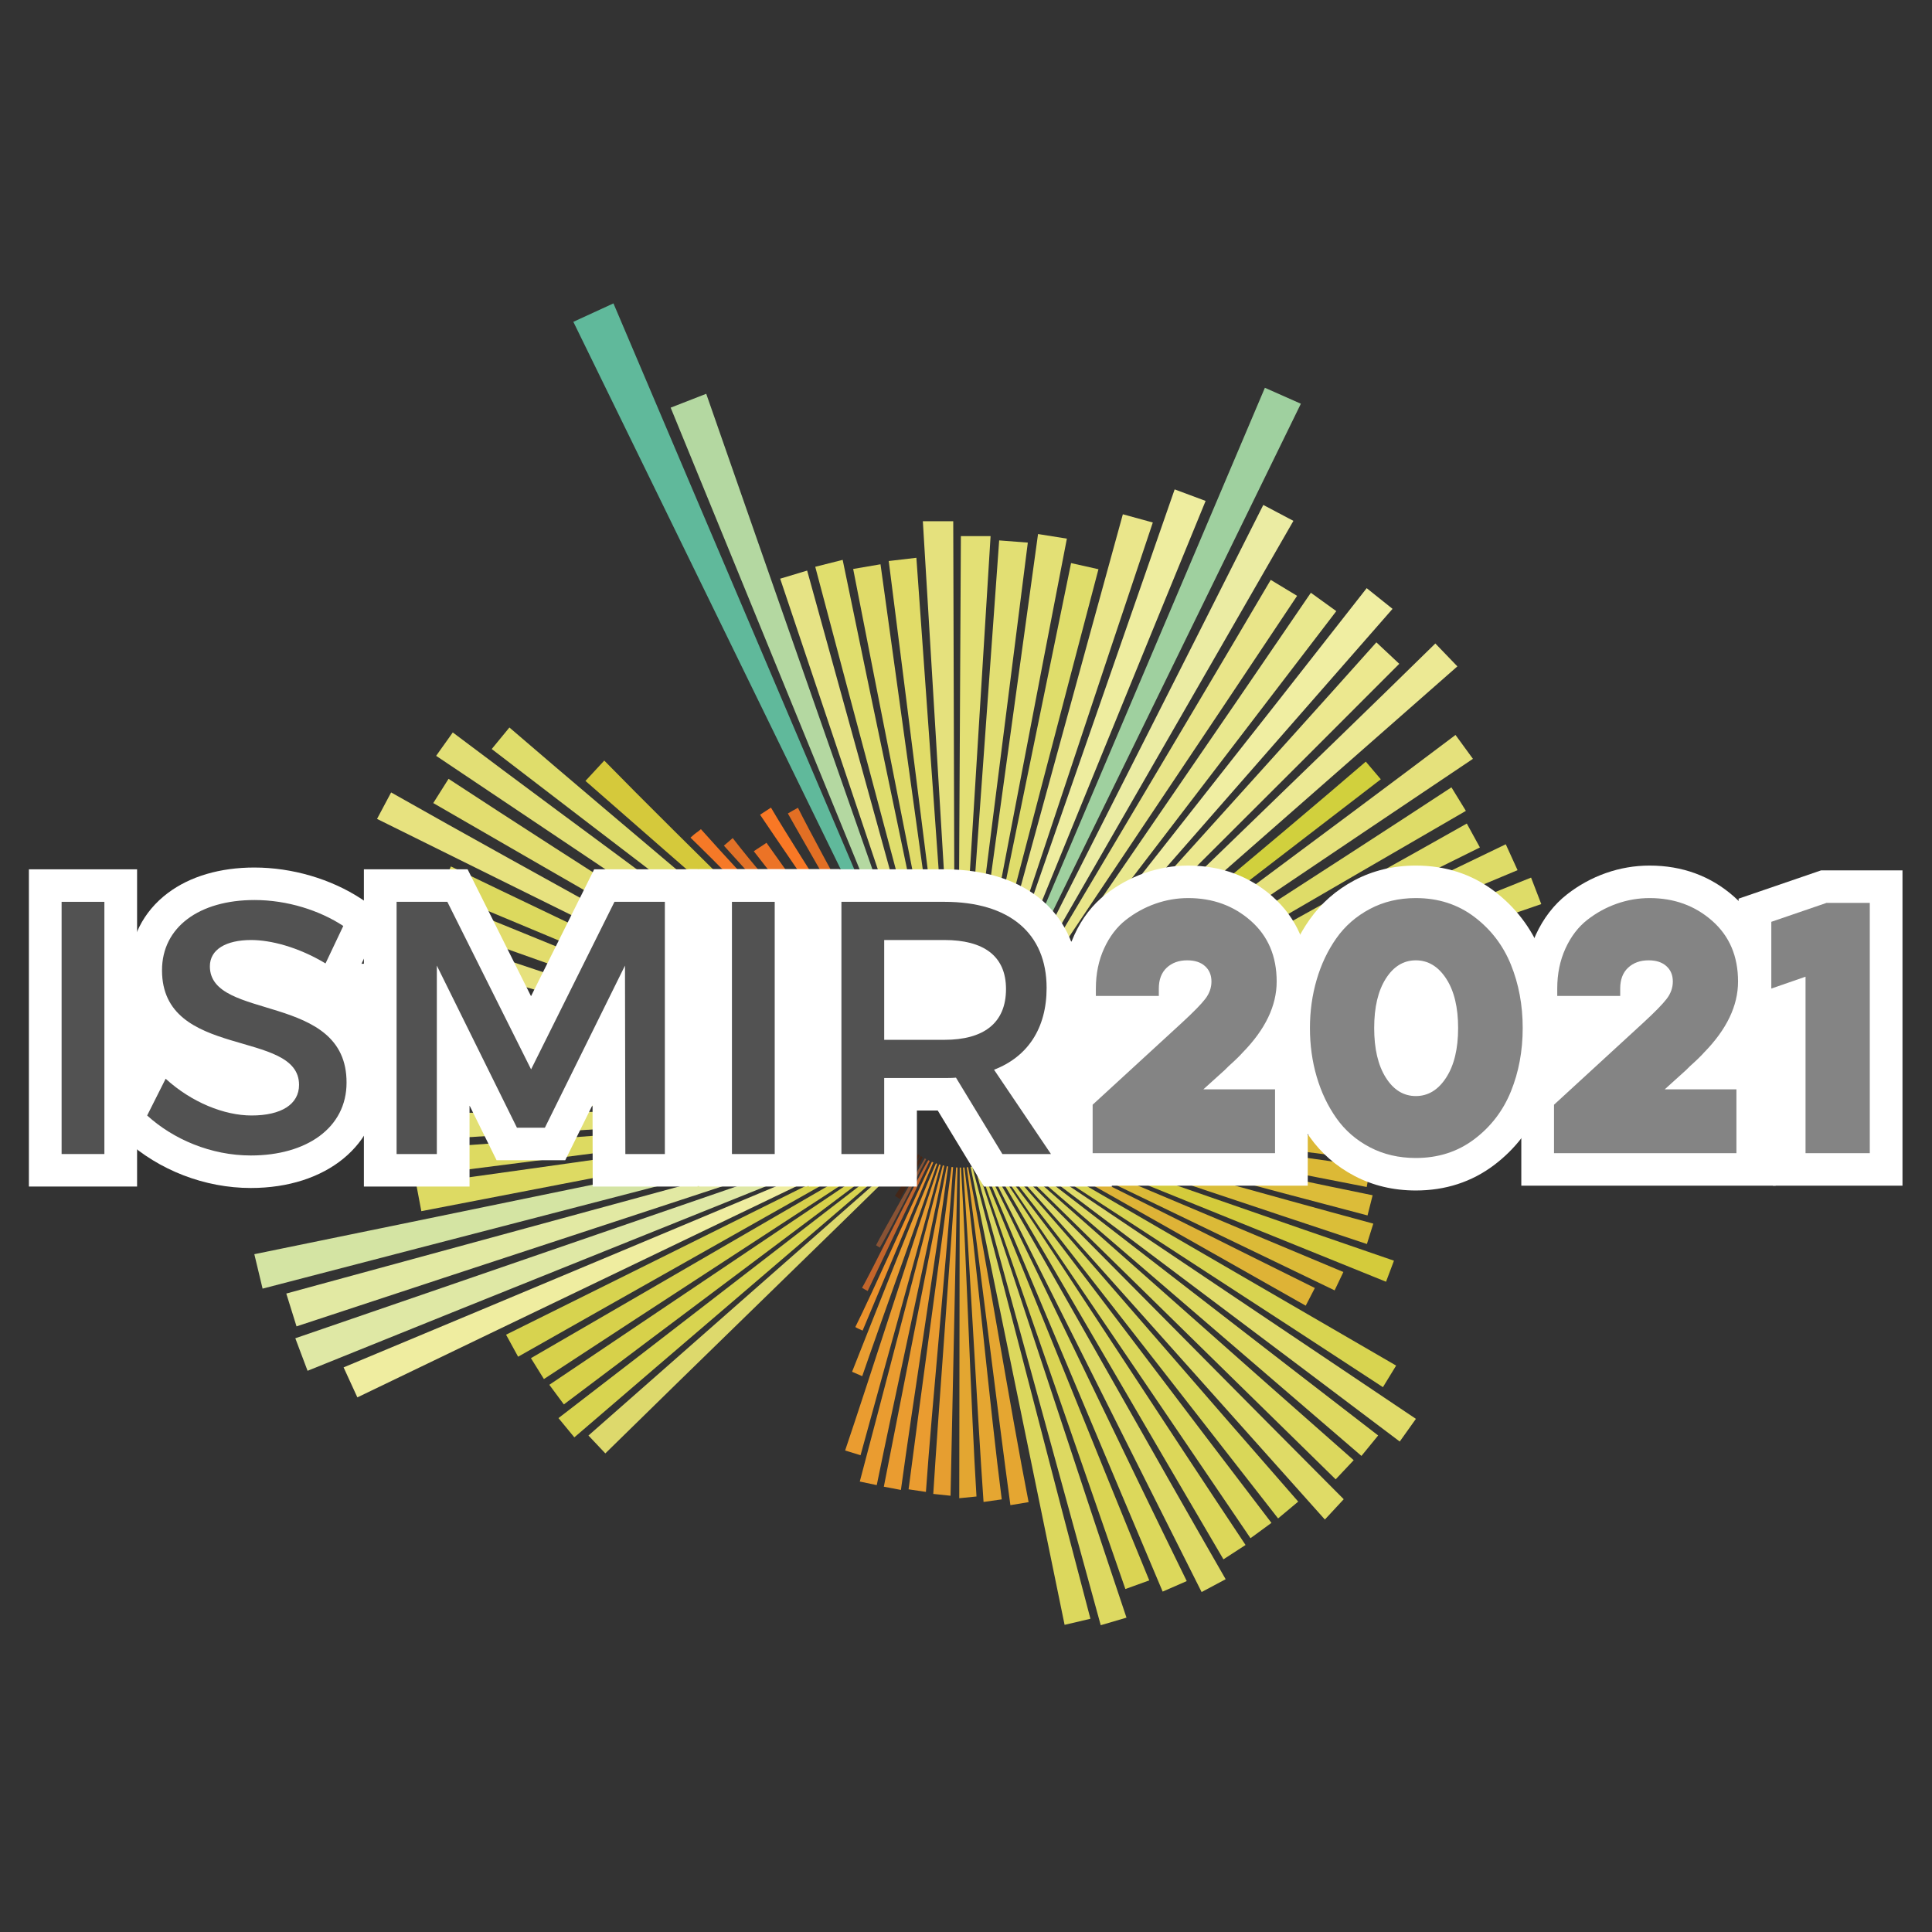 <?xml version="1.0" encoding="UTF-8" standalone="no"?>
<svg
   xmlns:dc="http://purl.org/dc/elements/1.1/"
   xmlns:cc="http://creativecommons.org/ns#"
   xmlns:rdf="http://www.w3.org/1999/02/22-rdf-syntax-ns#"
   xmlns:svg="http://www.w3.org/2000/svg"
   xmlns="http://www.w3.org/2000/svg"
   xmlns:sodipodi="http://sodipodi.sourceforge.net/DTD/sodipodi-0.dtd"
   xmlns:inkscape="http://www.inkscape.org/namespaces/inkscape"
   xml:space="preserve"
   enable-background="new 0 0 576 576"
   viewBox="0 0 576 576"
   height="576px"
   width="576px"
   y="0px"
   x="0px"
   sodipodi:docname="ISMIR2021_LOGO.svg"
   inkscape:version="1.0 (4035a4fb49, 2020-05-01)"
   id="For_Vector_xA0_Image_1_"
   version="1.1"><rect x="0" y="0" width="576" height="576" fill="#333333" stroke="none"/><defs
   id="defs348"><inkscape:path-effect
     lpeversion="1"
     is_visible="true"
     id="path-effect1185"
     effect="spiro" /><inkscape:path-effect
     lpeversion="1"
     is_visible="true"
     id="path-effect1181"
     effect="spiro" /></defs>
<g
   style="stroke-width:1.029"
   transform="matrix(1.324,0,0,1.315,-58.591,-315.776)"
   id="g588_1_">
	
	
	
	
	
	
	
	
	
	
	
	
	
	
	
	
	
	
	
	
	
	
	
	
	
	
	
	
	
	
	
	
	
	
	
	
	
	
	
	
	
	
	
	
	
	
	
	
	
	
	
	
	
	
	
	
	
	
	
	
	
	
	
	
	
	
	
	
	
	
	
	
	
	
	
	
	
	
	
	
	
	
	
	
	
	
	
	
	
	
	
	
	
	
	
	<g
   style="stroke-width:1.029"
   transform="translate(0,221.066)"
   id="g1296"><path
     style="stroke-width:1.058"
     id="path404_1_"
     sodipodi:nodetypes="ccccc"
     fill="#60b99b"
     d="m 251.979,254.075 c -25.323,-52.102 -53.174,-109.692 -78.62,-162.044 3.066,-1.418 5.912,-2.735 9.03,-4.178 22.615,53.676 47.595,112.502 70.109,165.936 -0.187,0.085 -0.341,0.201 -0.519,0.286 z" /><path
     style="stroke-width:1.058"
     id="path406_1_"
     sodipodi:nodetypes="ccccc"
     fill="#9fd09f"
     d="m 267.405,253.166 c 19.797,-47.011 41.729,-98.811 61.674,-146.18 2.722,1.216 5.247,2.342 8.101,3.615 -22.404,46.111 -46.981,96.808 -69.315,142.778 -0.189,-0.092 -0.269,-0.12 -0.46,-0.213 z" /><path
     style="stroke-width:1.058"
     id="path408_1_"
     sodipodi:nodetypes="ccccc"
     fill="#b4d8a1"
     d="m 253.017,253.507 c -18.582,-45.585 -39.032,-96.11 -57.745,-142.016 2.663,-1.045 5.205,-2.045 8.008,-3.145 16.198,46.831 34.167,98.325 50.277,144.899 -0.178,0.087 -0.355,0.166 -0.54,0.262 z" /><path
     style="stroke-width:1.058"
     id="path410_1_"
     sodipodi:nodetypes="ccccc"
     fill="#d4e4a3"
     d="m 103.383,311.225 c -0.641,-2.691 -1.217,-5.103 -1.861,-7.806 45.627,-9.385 98.419,-20.413 143.811,-29.75 0.076,0.178 0.105,0.24 0.171,0.407 -44.801,11.746 -97.042,25.33 -142.121,37.149 z" /><path
     style="stroke-width:1.058"
     id="path412_1_"
     sodipodi:nodetypes="ccccc"
     fill="#dfe8a5"
     d="m 113.51,329.855 c -0.934,-2.497 -1.776,-4.747 -2.759,-7.375 42.421,-14.656 93.324,-32.374 135.494,-46.942 0.101,0.173 0.125,0.232 0.229,0.394 -41.294,16.825 -91.337,36.963 -132.964,53.923 z" /><path
     style="stroke-width:1.058"
     id="path414_1_"
     sodipodi:nodetypes="ccccc"
     fill="#e2e9a3"
     d="m 245.984,275.066 c -42.266,14.066 -92.421,30.562 -134.96,44.718 -0.784,-2.53 -1.488,-4.805 -2.305,-7.444 43.194,-11.826 94.127,-25.861 137.085,-37.622 0.065,0.123 0.049,0.099 0.18,0.348 z" /><path
     style="stroke-width:1.058"
     id="path416_1_"
     sodipodi:nodetypes="ccccc"
     fill="#ebeca3"
     d="m 268.442,253.665 c 19.296,-38.578 40.858,-81.292 60.279,-120.117 2.311,1.231 4.413,2.351 6.78,3.61 -21.493,37.69 -45.304,79.223 -66.685,116.716 -0.18,-0.101 -0.195,-0.109 -0.374,-0.209 z" /><path
     style="stroke-width:1.058"
     id="path418_1_"
     sodipodi:nodetypes="ccccc"
     fill="#f0eea2"
     d="m 271.397,255.699 c 25.535,-32.884 54.883,-70.16 80.606,-103.286 1.912,1.543 3.766,3.039 5.82,4.695 -27.458,31.645 -58.674,67.462 -86.016,98.974 -0.156,-0.157 -0.252,-0.226 -0.41,-0.383 z" /><path
     style="stroke-width:1.058"
     id="path420_1_"
     sodipodi:nodetypes="ccccc"
     fill="#efeda0"
     d="m 246.958,276.69 c -37.628,18.272 -84.328,40.781 -122.235,59.19 -1.013,-2.224 -1.97,-4.321 -3.099,-6.8 38.775,-16.279 86.513,-36.516 125.133,-52.729 0.058,0.123 0.125,0.21 0.201,0.339 z" /><path
     style="stroke-width:1.058"
     id="path422_1_"
     sodipodi:nodetypes="ccccc"
     fill="#eeed9f"
     d="m 308.759,130.02 c 2.473,0.927 4.621,1.734 6.972,2.615 -15.851,38.838 -33.148,81.725 -48.887,120.288 -0.19,-0.068 -0.32,-0.127 -0.508,-0.195 13.588,-39.304 28.674,-82.939 42.423,-122.708 z" /><path
     style="stroke-width:1.058"
     id="path424_1_"
     sodipodi:nodetypes="ccccc"
     fill="#ece994"
     d="m 367.461,164.961 c 1.695,1.774 3.215,3.362 4.962,5.189 -29.75,26.382 -69.487,61.36 -99.048,87.575 -0.146,-0.184 -0.18,-0.232 -0.355,-0.417 28.089,-27.759 66.184,-64.422 94.441,-92.347 z" /><path
     style="stroke-width:1.058"
     id="path426_1_"
     sodipodi:nodetypes="ccccc"
     fill="#e9e88e"
     d="m 339.432,153.46 c 2.003,1.457 3.797,2.762 5.727,4.163 -23.649,31.152 -50.746,66.735 -74.235,97.677 -0.176,-0.134 -0.295,-0.24 -0.484,-0.373 21.796,-32.228 47.119,-69.123 68.992,-101.467 z" /><path
     style="stroke-width:1.058"
     id="path428_1_"
     sodipodi:nodetypes="ccccc"
     fill="#ece88f"
     d="m 272.217,256.446 c 25.738,-29.031 56.108,-62.581 81.965,-91.745 1.747,1.649 3.362,3.173 5.156,4.866 -27.438,27.724 -59.455,59.727 -86.726,87.285 -0.166,-0.168 -0.256,-0.249 -0.395,-0.406 z" /><path
     style="stroke-width:1.058"
     id="path430_1_"
     sodipodi:nodetypes="ccccc"
     fill="#eae68b"
     d="m 265.275,252.376 c 10.455,-38.158 21.29,-78.274 31.821,-116.712 2.316,0.64 4.343,1.201 6.746,1.867 -12.629,37.836 -25.563,77.395 -38.111,114.99 -0.153,-0.046 -0.304,-0.098 -0.456,-0.145 z" /><path
     style="stroke-width:1.058"
     id="path432_1_"
     sodipodi:nodetypes="ccccc"
     fill="#e9e589"
     d="m 269.369,254.204 c 19.471,-33.291 41.42,-70.142 61.026,-103.665 2.029,1.236 3.893,2.371 5.938,3.617 -21.458,32.474 -45.301,68.098 -66.578,100.303 -0.211,-0.161 -0.217,-0.142 -0.386,-0.255 z" /><path
     style="stroke-width:1.058"
     id="path434_1_"
     sodipodi:nodetypes="cccccc"
     fill="#e6e483"
     d="m 244.184,268.085 c -37.262,-5.11 -82.055,-11.148 -119.614,-16.299 0.391,-2.322 0.74,-4.375 1.132,-6.708 37.201,7.202 81.547,15.452 118.468,22.602 0.009,0.12 0.006,0.209 0.014,0.405 z" /><path
     style="stroke-width:1.058"
     id="path436_1_"
     sodipodi:nodetypes="ccccc"
     fill="#e6e17d"
     d="m 244.276,265.971 c -35.657,-9.74 -89.635,-25.63 -125.69,-35.48 0.669,-2.192 1.277,-4.177 1.959,-6.41 35.353,11.78 88.709,29.754 123.784,41.44 -0.024,0.156 -0.025,0.231 -0.053,0.45 z" /><path
     style="stroke-width:1.058"
     id="path438_1_"
     sodipodi:nodetypes="ccccc"
     fill="#e5e17d"
     d="m 252.059,137.244 c 2.236,36.895 4.76,79.803 6.855,114.536 l 0.322,-0.027 -0.334,-114.51 h -6.843 z" /><path
     style="stroke-width:1.058"
     id="path440_1_"
     sodipodi:nodetypes="ccccc"
     fill="#e7e27f"
     d="m 245.078,262.491 c -32.944,-16.459 -82.741,-41.186 -115.923,-57.763 1.068,-2.018 2.052,-3.883 3.171,-6.001 32.193,18.374 80.933,44.997 112.94,63.264 -0.063,0.157 -0.114,0.292 -0.188,0.5 z" /><path
     style="stroke-width:1.058"
     id="path442_1_"
     sodipodi:nodetypes="ccccc"
     fill="#e5e17c"
     d="m 274.392,259.107 c 28.706,-21.8 68.587,-51.366 97.611,-73.409 1.288,1.779 2.504,3.458 3.921,5.415 -30.145,20.35 -71.279,48.332 -101.2,68.531 -0.107,-0.179 -0.206,-0.34 -0.332,-0.537 z" /><path
     style="stroke-width:1.058"
     id="path444_1_"
     sodipodi:nodetypes="ccccsc"
     fill="#dfdc69"
     d="m 127.733,263.028 v 6.76 l 116.589,0.125 -0.037,-0.327 c -35.58,-2.095 -80.219,-4.377 -116.552,-6.558 z" /><path
     style="stroke-width:1.058"
     id="path446_1_"
     sodipodi:nodetypes="ccccc"
     fill="#e3e075"
     d="m 277.998,140.144 c 2.344,0.377 4.182,0.672 6.493,1.044 -6.885,35.59 -14.318,75.277 -21.177,110.738 -0.202,-0.03 -0.399,-0.053 -0.604,-0.089 4.893,-35.731 10.359,-75.686 15.288,-111.693 z" /><path
     style="stroke-width:1.058"
     id="path448_1_"
     fill="#e3e075"
     d="m 260.624,140.615 -0.584,111.134 0.453,-0.011 c 2.075,-34 4.689,-76.044 6.818,-111.124 z m -0.622,119.128 h -0.004 v 0.076 c 0.001,-0.023 0.002,-0.054 0.004,-0.076 z" /><path
     style="stroke-width:1.058"
     id="path450_1_"
     sodipodi:nodetypes="ccccc"
     fill="#e2df75"
     d="m 246.022,260.335 c -29.257,-19.771 -74.088,-49.986 -103.562,-69.903 1.258,-1.78 2.424,-3.429 3.75,-5.304 28.334,21.508 71.845,53.461 100.022,74.851 -0.08,0.123 -0.095,0.161 -0.21,0.356 z" /><path
     style="stroke-width:1.058"
     id="path452_1_"
     sodipodi:nodetypes="ccccc"
     fill="#e2df73"
     d="m 261.386,251.722 c 2.523,-35.704 5.302,-73.959 7.859,-110.133 2.101,0.163 4.08,0.316 6.451,0.499 -4.536,35.873 -9.294,74.034 -13.798,109.663 z" /><path
     style="stroke-width:1.058"
     id="path454_1_"
     sodipodi:nodetypes="ccccc"
     fill="#dedc68"
     d="m 276.403,263.585 c 32.713,-13.346 79.718,-32.129 112.615,-45.55 0.774,2.025 1.466,3.831 2.297,6.006 -33.619,11.622 -81.363,28.595 -114.753,40.137 -0.058,-0.209 -0.085,-0.393 -0.159,-0.593 z" /><path
     style="stroke-width:1.058"
     id="path456_1_"
     sodipodi:nodetypes="ccccc"
     fill="#e2dd6f"
     d="m 141.814,201.138 c 1.259,-2.009 2.291,-3.657 3.443,-5.492 29.371,19.403 71.25,45.98 100.465,65.28 -0.064,0.146 -0.093,0.22 -0.189,0.417 C 215.33,243.722 172.33,218.94 141.814,201.138 Z" /><path
     style="stroke-width:1.058"
     id="path458_1_"
     sodipodi:nodetypes="ccccc"
     fill="#e2e073"
     d="M 244.443,270.653 130.968,271.5 v 6.546 c 35.208,-2.121 79.507,-5.031 113.532,-7.105 z" /><path
     style="stroke-width:1.058"
     id="path460_1_"
     sodipodi:nodetypes="ccccc"
     fill="#dedc68"
     d="m 383.318,210.481 c 0.917,2.026 1.713,3.784 2.658,5.868 -32.169,13.497 -77.737,33.327 -109.703,46.738 -0.071,-0.205 -0.113,-0.365 -0.204,-0.569 31.112,-15.129 75.758,-36.723 107.249,-52.037 z" /><path
     style="stroke-width:1.058"
     id="path462_1_"
     sodipodi:nodetypes="ccccc"
     fill="#e0de6d"
     d="m 227.83,147.57 c 2.178,-0.553 4.044,-1.028 6.174,-1.568 7.068,34.618 14.941,71.976 21.959,106.346 -0.165,0.052 -0.234,0.065 -0.407,0.117 -8.903,-33.896 -18.765,-70.778 -27.726,-104.895 z" /><path
     style="stroke-width:1.058"
     id="path464_1_"
     sodipodi:nodetypes="ccccc"
     fill="#e6e385"
     d="m 254.194,252.961 c -11.134,-33.319 -23.012,-69.03 -34.261,-102.693 2.062,-0.624 3.961,-1.201 6.072,-1.84 9.337,34.127 19.379,70.48 28.647,104.356 -0.154,0.053 -0.288,0.11 -0.458,0.177 z" /><path
     style="stroke-width:1.058"
     id="path466_1_"
     sodipodi:nodetypes="ccccc"
     fill="#e2dc6c"
     d="m 244.441,264.878 c -32.405,-11.162 -83.133,-29.881 -115.915,-41.173 0.717,-2 1.383,-3.856 2.137,-5.96 32.103,13.075 82.038,33.698 113.868,46.66 -0.044,0.224 -0.052,0.286 -0.09,0.473 z" /><path
     style="stroke-width:1.058"
     id="path468_1_"
     sodipodi:nodetypes="ccccc"
     fill="#dfdd6b"
     d="m 285.435,146.731 c 2.139,0.482 3.951,0.891 6.166,1.39 -8.894,33.893 -18.242,70.299 -27.098,104.047 -0.172,-0.039 -0.346,-0.078 -0.519,-0.117 6.966,-34.113 14.421,-70.887 21.451,-105.32 z" /><path
     style="stroke-width:1.058"
     id="path470_1_"
     sodipodi:nodetypes="ccccc"
     fill="#dfdc69"
     d="m 244.227,269.037 c -34.398,-2.432 -74.806,-5.117 -109.502,-7.567 0.255,-2.244 0.47,-4.146 0.706,-6.235 34.408,4.356 74.576,9.101 108.77,13.43 0.015,0.216 0.013,0.186 0.026,0.372 z" /><path
     style="stroke-width:1.058"
     id="path472_1_"
     sodipodi:nodetypes="ccccc"
     fill="#e1dc68"
     d="m 257.649,251.961 c -4.332,-34.218 -8.896,-71.157 -13.271,-105.699 1.986,-0.234 3.886,-0.458 6.224,-0.733 2.452,34.7 5.107,71.87 7.543,106.352 0.001,0 -0.312,0.044 -0.496,0.08 z" /><path
     style="stroke-width:1.058"
     id="path474_1_"
     sodipodi:nodetypes="ccccc"
     fill="#dfdd6b"
     d="m 246.527,259.457 c -26.578,-20.575 -64.763,-49.834 -91.549,-70.57 1.364,-1.673 2.574,-3.155 3.982,-4.88 25.589,22.188 62.409,53.059 87.809,75.084 -0.128,0.187 -0.108,0.16 -0.242,0.366 z" /><path
     style="stroke-width:1.058"
     id="path476_1_"
     sodipodi:nodetypes="ccccc"
     fill="#e1dc6a"
     d="m 363.084,340.75 c -1.285,1.817 -2.358,3.333 -3.638,5.144 -27.313,-20.766 -60.482,-45.782 -87.659,-66.445 0.134,-0.132 0.155,-0.156 0.262,-0.25 28.257,19.071 62.545,42.322 91.035,61.551 z" /><path
     style="stroke-width:1.058"
     id="path478_1_"
     sodipodi:nodetypes="ccccc"
     fill="#dedc68"
     d="m 374.545,205.781 c 1.045,1.92 1.888,3.469 2.95,5.421 -29.853,14.913 -71.89,35.89 -101.629,50.745 -0.096,-0.22 -0.16,-0.376 -0.253,-0.598 28.807,-16.399 69.819,-38.992 98.932,-55.568 z" /><path
     style="stroke-width:1.058"
     id="path480_1_"
     sodipodi:nodetypes="ccccc"
     fill="#e0db69"
     d="m 236.368,148.063 c 2.137,-0.368 3.952,-0.681 6.155,-1.06 4.61,33.692 9.879,71.616 14.459,105.085 -0.122,0.035 -0.078,0.027 -0.279,0.083 -6.412,-33.076 -13.837,-70.586 -20.335,-104.108 z" /><path
     style="stroke-width:1.058"
     id="path482_1_"
     sodipodi:nodetypes="ccccc"
     fill="#dedc68"
     d="m 275.088,260.287 c 28.104,-18.575 67.699,-44.01 95.998,-62.714 1.114,1.826 2.114,3.468 3.252,5.335 -29.298,17.086 -69.911,40.911 -98.994,57.869 -0.086,-0.167 -0.157,-0.328 -0.256,-0.49 z" /><path
     style="stroke-width:1.058"
     id="path486_1_"
     sodipodi:nodetypes="ccccc"
     fill="#ddda63"
     d="m 245.1,273.068 c -32.465,6.295 -73.272,14.254 -105.971,20.595 -0.39,-2.072 -0.713,-3.784 -1.136,-6.036 32.982,-4.528 74.107,-10.571 106.938,-15.078 0.073,0.233 0.107,0.311 0.169,0.519 z" /><path
     style="stroke-width:1.058"
     id="path488_1_"
     sodipodi:nodetypes="ccccc"
     fill="#dedb66"
     d="m 244.184,267.142 c -32.833,-6.71 -71.768,-14.672 -104.887,-21.442 0.46,-1.974 0.871,-3.747 1.383,-5.943 32.626,8.575 71.077,18.486 103.525,27.012 -0.01,0.142 -0.011,0.203 -0.021,0.373 z" /><path
     style="stroke-width:1.058"
     id="path490_1_"
     sodipodi:nodetypes="ccccc"
     fill="#dedc68"
     d="m 375.626,232.325 c 0.597,1.949 1.138,3.708 1.788,5.831 -32.057,8.763 -68.745,18.37 -100.644,27.09 -0.03,-0.212 -0.061,-0.328 -0.1,-0.529 31.327,-10.464 67.382,-21.847 98.956,-32.392 z" /><path
     style="stroke-width:1.058"
     id="path492_1_"
     sodipodi:nodetypes="ccccc"
     fill="#ddda61"
     d="m 244.734,271.88 c -33.009,4.182 -72.537,9.485 -105.86,13.706 -0.173,-2.077 -0.329,-3.965 -0.504,-6.076 33.486,-2.36 73.08,-5.613 106.272,-7.951 0.042,0.156 0.056,0.197 0.092,0.321 z" /><path
     style="stroke-width:1.058"
     id="path494_1_"
     sodipodi:nodetypes="ccccc"
     fill="#deda65"
     d="m 266.781,282.581 c 16.31,28.525 37.024,65.772 53.463,94.524 -1.87,1.005 -3.564,1.915 -5.415,2.909 -14.769,-29.56 -33.787,-67.898 -48.468,-97.28 0.198,-0.065 0.262,-0.085 0.42,-0.153 z" /><path
     style="stroke-width:1.058"
     id="path496_1_"
     sodipodi:nodetypes="ccccc"
     fill="#ddd961"
     d="m 264.145,283.396 c 10.568,31.63 23.126,70.579 33.767,102.424 -2.013,0.596 -3.758,1.113 -5.798,1.716 -8.876,-32.44 -19.59,-71.938 -28.379,-104.055 0.205,-0.044 0.252,-0.068 0.41,-0.085 z" /><path
     style="stroke-width:1.058"
     id="path498_1_"
     sodipodi:nodetypes="ccccc"
     fill="#dcd95e"
     d="m 244.686,263.778 c -29.518,-12.369 -71.667,-30.295 -101.433,-42.769 0.88,-1.912 1.638,-3.558 2.533,-5.501 28.994,14.103 70.278,33.705 99.055,47.702 -0.074,0.249 -0.101,0.341 -0.155,0.568 z" /><path
     style="stroke-width:1.058"
     id="path500_1_"
     sodipodi:nodetypes="ccccc"
     fill="#ded960"
     d="m 271.363,279.795 c 25.103,19.462 57.899,45.088 83.222,64.721 -1.254,1.546 -2.407,2.968 -3.762,4.637 -24.14,-20.937 -55.766,-48.248 -79.785,-69.082 0.17,-0.152 0.193,-0.143 0.325,-0.276 z" /><path
     style="stroke-width:1.058"
     id="path502_1_"
     sodipodi:nodetypes="ccccc"
     fill="#dcd85d"
     d="m 289.793,386.074 c -1.989,0.47 -3.764,0.892 -5.816,1.377 -6.538,-32.019 -14.691,-72.08 -21.169,-103.82 0.178,-0.029 0.23,-0.035 0.388,-0.057 8.238,31.328 18.288,70.912 26.597,102.5 z" /><path
     style="stroke-width:1.058"
     id="path504_1_"
     sodipodi:nodetypes="ccccc"
     fill="#dcd85d"
     d="m 270.679,280.378 c 23.463,20.772 54.729,48.794 78.395,69.744 -1.373,1.469 -2.615,2.796 -4.057,4.34 -22.459,-22.203 -52.451,-51.759 -74.744,-73.799 0.245,-0.182 0.243,-0.176 0.406,-0.285 z" /><path
     style="stroke-width:1.058"
     id="path506_1_"
     sodipodi:nodetypes="ccccc"
     fill="#dcd759"
     d="m 267.655,282.189 c 17.402,26.285 39.453,60.549 57.069,87.159 -1.599,1.044 -3.123,2.04 -4.977,3.25 -16.02,-27.43 -36.447,-62.908 -52.418,-90.252 0.109,-0.052 0.221,-0.09 0.326,-0.157 z" /><path
     style="stroke-width:1.058"
     id="path508_1_"
     sodipodi:nodetypes="ccccc"
     fill="#dcd85b"
     d="m 311.48,377.531 c -1.845,0.811 -3.507,1.544 -5.42,2.383 C 293.794,350.71 277.673,312 265.507,283.031 c 0.16,-0.043 0.174,-0.041 0.379,-0.132 13.759,28.256 31.706,66.108 45.594,94.632 z" /><path
     style="stroke-width:1.058"
     id="path510_1_"
     sodipodi:nodetypes="ccccc"
     fill="#d9d758"
     d="m 269.133,281.42 c 20.247,23.295 47.048,54.617 67.45,78.092 -1.499,1.261 -2.901,2.441 -4.531,3.813 -19.045,-24.582 -44.38,-57.264 -63.3,-81.685 0.213,-0.138 0.191,-0.107 0.381,-0.22 z" /><path
     style="stroke-width:1.058"
     id="path512_1_"
     sodipodi:nodetypes="ccccc"
     fill="#dbd75a"
     d="m 330.556,364.333 c -1.6,1.179 -3.012,2.22 -4.718,3.476 -17.332,-25.67 -40.576,-60.199 -57.841,-85.772 0.211,-0.101 0.139,-0.065 0.322,-0.164 18.628,24.52 43.474,57.762 62.237,82.46 z" /><path
     style="stroke-width:1.058"
     id="path514_1_"
     sodipodi:nodetypes="ccccc"
     fill="#dad453"
     d="m 303.041,377.374 c -1.853,0.674 -3.472,1.264 -5.378,1.958 -9.993,-28.947 -23.158,-67.286 -33.084,-96.035 0.214,-0.06 0.291,-0.076 0.401,-0.116 11.505,28.156 26.454,65.788 38.061,94.193 z" /><path
     style="stroke-width:1.058"
     id="path516_1_"
     sodipodi:nodetypes="ccccc"
     fill="#d8d450"
     d="m 272.73,278.487 c 26.248,15.309 59.46,34.763 85.901,50.185 -1.018,1.677 -1.918,3.158 -2.972,4.893 -25.571,-16.897 -57.94,-37.908 -83.298,-54.666 0.146,-0.169 0.246,-0.25 0.369,-0.412 z" /><path
     style="stroke-width:1.058"
     id="path518_1_"
     sodipodi:nodetypes="ccccc"
     fill="#d7d34f"
     d="m 160.92,326.66 c -0.936,-1.721 -1.734,-3.189 -2.713,-4.991 26.586,-13.272 62.598,-31.306 89.083,-44.527 0.14,0.188 0.133,0.183 0.194,0.263 -25.619,14.635 -60.634,34.443 -86.564,49.255 z" /><path
     style="stroke-width:1.058"
     id="path520_1_"
     sodipodi:nodetypes="ccccc"
     fill="#d8d450"
     d="m 173.584,344.944 c -1.309,-1.598 -2.355,-2.876 -3.574,-4.367 23.617,-18.278 55.612,-43.247 79.072,-61.405 0.172,0.178 0.168,0.171 0.33,0.317 -22.379,19.396 -53.181,45.829 -75.828,65.455 z" /><path
     style="stroke-width:1.058"
     id="path522_1_"
     sodipodi:nodetypes="ccccc"
     fill="#d7d14b"
     d="m 166.731,331.726 c -1.009,-1.638 -1.877,-3.045 -2.922,-4.739 25.44,-14.832 58.778,-34.321 84.084,-49.074 0.114,0.13 0.136,0.158 0.243,0.283 -24.367,16.106 -56.685,37.19 -81.405,53.53 z" /><path
     style="stroke-width:1.058"
     id="path524_1_"
     sodipodi:nodetypes="ccccc"
     fill="#d7d14a"
     d="m 248.727,278.829 c -23.46,17.838 -53.795,40.62 -77.503,58.646 -1.083,-1.472 -2.055,-2.792 -3.273,-4.447 24.625,-16.643 56.03,-37.961 80.502,-54.503 0.118,0.148 0.15,0.178 0.274,0.304 z" /><path
     style="stroke-width:1.058"
     id="path526_1_"
     sodipodi:nodetypes="ccccc"
     fill="#ddd96c"
     d="m 180.561,348.581 c -1.323,-1.413 -2.46,-2.625 -3.8,-4.052 21.523,-19.032 51.646,-45.793 73.038,-64.708 0.096,0.094 0.194,0.168 0.354,0.309 -20.257,20.051 -49.096,48.162 -69.592,68.451 z" /><path
     style="stroke-width:1.058"
     id="path528_1_"
     sodipodi:nodetypes="ccccc"
     fill="#d1d03d"
     d="m 273.736,258.173 c 20.406,-17.728 57.466,-48.531 78.065,-66.428 1.158,1.372 2.163,2.563 3.38,4.004 -21.513,16.68 -59.753,46.24 -81.146,62.828 -0.134,-0.18 -0.168,-0.232 -0.299,-0.404 z" /><path
     style="stroke-width:1.058"
     id="path530_1_"
     sodipodi:nodetypes="ccccc"
     fill="#d4cb3b"
     d="m 274.722,275.832 c 25.302,8.724 57.908,20.264 83.419,29.06 -0.626,1.68 -1.14,3.054 -1.782,4.772 -24.95,-10.181 -57.128,-23.259 -81.918,-33.376 0.121,-0.199 0.178,-0.287 0.281,-0.456 z" /><path
     style="stroke-width:1.058"
     id="path532_1_"
     sodipodi:nodetypes="ccccc"
     fill="#d5c93b"
     d="m 180.321,191.509 c -1.315,1.457 -3.115,3.367 -4.235,4.608 18.166,16.046 57.453,50.48 71.042,62.437 l 0.197,-0.266 c -13.237,-13.239 -50.472,-49.732 -67.004,-66.779 z" /><path
     style="stroke-width:1.058"
     id="path534_1_"
     sodipodi:nodetypes="ccccc"
     fill="#d6c73b"
     d="m 276.736,270.406 -0.061,0.354 c 26.337,1.702 58.986,4.182 84.784,5.772 v -5.139 z" /><path
     style="stroke-width:1.058"
     id="path536_1_"
     sodipodi:nodetypes="ccccc"
     fill="#d8bf39"
     d="m 276.95,268.461 c 24.835,-3.158 53.952,-6.531 79.163,-9.736 0.231,1.572 0.451,3.062 0.71,4.822 -25.367,1.754 -54.837,3.704 -79.902,5.437 0.013,-0.196 0.013,-0.342 0.029,-0.523 z" /><path
     style="stroke-width:1.058"
     id="path538_1_"
     sodipodi:nodetypes="ccccc"
     fill="#dbb936"
     d="m 354.9,265.132 c -24.232,1.492 -54.249,2.985 -78.037,4.409 l -0.037,0.295 78.074,-0.017 z" /><path
     style="stroke-width:1.058"
     id="path540_1_"
     sodipodi:nodetypes="ccccc"
     fill="#dabe38"
     d="m 275.292,274.799 c 23.852,6.495 54.037,15.111 78.199,21.69 -0.486,1.557 -0.916,2.936 -1.441,4.619 -23.669,-7.901 -53.542,-18.02 -76.995,-25.848 0.088,-0.188 0.135,-0.27 0.237,-0.461 z" /><path
     style="stroke-width:1.058"
     id="path542_1_"
     sodipodi:nodetypes="ccccc"
     fill="#dcbc39"
     d="m 275.787,273.707 c 23.942,4.908 53.327,11.387 77.554,16.351 -0.399,1.59 -0.746,2.968 -1.151,4.57 -23.876,-6.298 -52.977,-14.22 -76.605,-20.454 0.088,-0.192 0.122,-0.283 0.202,-0.467 z" /><path
     style="stroke-width:1.058"
     id="path544_1_"
     sodipodi:nodetypes="ccccc"
     fill="#ddbb37"
     d="m 351.159,246.888 c 0.406,1.754 0.694,3.006 1.058,4.584 -23.758,4.849 -51.687,10.039 -75.311,14.862 -0.016,-0.176 -0.02,-0.266 -0.053,-0.456 23.255,-6.139 50.733,-12.769 74.306,-18.99 z" /><path
     style="stroke-width:1.058"
     id="path546_1_"
     sodipodi:nodetypes="ccccc"
     fill="#dcb936"
     d="m 276.188,272.616 c 24.207,3.285 52.186,7.642 76.649,10.962 -0.285,1.58 -0.525,2.919 -0.83,4.606 -24.174,-4.695 -52.01,-10.422 -75.986,-15.081 0.055,-0.166 0.11,-0.339 0.167,-0.487 z" /><path
     style="stroke-width:1.058"
     id="path548_1_"
     sodipodi:nodetypes="ccccc"
     fill="#dbba37"
     d="m 346.752,307.458 c -0.715,1.511 -1.269,2.678 -1.972,4.162 -21.185,-10.293 -49.929,-24.22 -70.957,-34.437 0.14,-0.196 0.19,-0.248 0.32,-0.44 21.539,9.033 50.766,21.554 72.609,30.715 z" /><path
     style="stroke-width:1.058"
     id="path550_1_"
     sodipodi:nodetypes="ccccc"
     fill="#dcb936"
     d="m 353.366,277.548 c -0.219,1.69 -0.382,2.965 -0.589,4.564 -23.93,-3.046 -52.579,-7.157 -76.381,-10.187 0.056,-0.207 0.089,-0.322 0.132,-0.492 23.892,1.683 52.54,4.402 76.838,6.115 z" /><path
     style="stroke-width:1.058"
     id="path552_1_"
     sodipodi:nodetypes="ccccc"
     fill="#ddbb37"
     d="m 350.23,253.34 c 0.288,1.667 0.507,2.94 0.794,4.604 -23.737,3.211 -50.406,6.571 -74.055,9.77 -0.004,-0.152 -0.003,-0.295 -0.006,-0.446 23.326,-4.559 49.598,-9.302 73.267,-13.928 z" /><path
     style="stroke-width:1.058"
     id="path554_1_"
     sodipodi:nodetypes="ccccc"
     fill="#deb336"
     d="m 340.33,311.081 c -0.694,1.354 -1.282,2.499 -2.057,4.008 -19.009,-10.867 -46.232,-26.298 -65.103,-37.083 0.149,-0.181 0.199,-0.232 0.338,-0.425 19.436,9.664 47.219,23.752 66.822,33.5 z" /><path
     style="stroke-width:1.058"
     id="path556_1_"
     sodipodi:nodetypes="ccccc"
     fill="#e5a631"
     d="m 275.873,359.631 c -1.571,0.263 -2.658,0.444 -4.1,0.683 -2.861,-21.093 -6.992,-55.689 -9.83,-76.59 0.176,-0.019 0.203,-0.017 0.313,-0.031 4.035,20.671 9.53,54.987 13.617,75.938 z" /><path
     style="stroke-width:1.058"
     id="path558_1_"
     sodipodi:nodetypes="ccccc"
     fill="#e5a631"
     d="m 269.822,359.006 c -1.395,0.199 -2.558,0.363 -4.095,0.583 -1.427,-20.596 -3.202,-55.457 -4.613,-75.818 0.143,-0.007 0.149,-0.001 0.307,-0.013 2.586,20.192 5.788,54.84 8.401,75.248 z" /><path
     style="stroke-width:1.058"
     id="path560_1_"
     sodipodi:nodetypes="ccccc"
     fill="#e3a631"
     d="m 260.363,283.778 -0.107,74.965 c 1.491,-0.149 2.582,-0.259 3.881,-0.389 -1.209,-19.382 -2.284,-54.491 -3.476,-74.577 z" /><path
     style="stroke-width:1.058"
     id="path562_1_"
     sodipodi:nodetypes="ccccc"
     fill="#e69e30"
     d="m 259.557,283.745 c -1.321,20.724 -3.977,55.118 -5.151,74.023 1.365,0.145 2.369,0.253 3.89,0.415 l 1.565,-74.418 c -0.088,-0.005 -0.158,-0.012 -0.304,-0.02 z" /><path
     style="stroke-width:1.058"
     id="path564_1_"
     sodipodi:nodetypes="ccccc"
     fill="#ea9c30"
     d="m 258.87,283.694 c -1.316,19.081 -4.787,54.286 -6.119,73.616 -1.439,-0.214 -2.516,-0.376 -3.905,-0.584 2.445,-19.091 7.246,-54.137 9.672,-73.085 0.191,0.026 0.16,0.027 0.352,0.053 z" /><path
     style="stroke-width:1.058"
     id="path566_1_"
     sodipodi:nodetypes="ccccc"
     fill="#ea9c30"
     d="m 247.121,356.865 c -1.454,-0.276 -2.526,-0.481 -3.846,-0.731 3.766,-19.266 10.452,-53.586 14.182,-72.658 0.157,0.023 0.173,0.036 0.3,0.055 -2.599,19.222 -7.984,53.71 -10.636,73.334 z" /><path
     style="stroke-width:1.058"
     id="path568_1_"
     sodipodi:nodetypes="ccccc"
     fill="#ea9c30"
     d="m 256.883,283.361 c -3.734,18.447 -11.411,53.676 -15.204,72.412 -1.255,-0.268 -2.307,-0.491 -3.819,-0.812 4.867,-18.415 13.87,-53.418 18.697,-71.68 0.186,0.042 0.139,0.04 0.326,0.08 z" /><path
     style="stroke-width:1.058"
     id="path570_1_"
     sodipodi:nodetypes="ccccc"
     fill="#ea9c30"
     d="m 238.03,349 c -1.243,-0.386 -2.201,-0.683 -3.473,-1.076 5.606,-16.681 15.644,-48.363 21.19,-64.869 0.175,0.053 0.146,0.055 0.321,0.107 -4.566,16.808 -13.421,48.844 -18.038,65.838 z" /><path
     style="stroke-width:1.058"
     id="path572_1_"
     sodipodi:nodetypes="ccccc"
     fill="#f67927"
     d="m 247.81,257.661 c -9.836,-9.543 -38.026,-38.932 -48.075,-48.681 1.335,-1.265 1.587,-1.208 2.347,-1.926 9.227,10.489 36.88,40.018 45.968,50.35 -0.094,0.087 -0.128,0.125 -0.24,0.257 z" /><path
     style="stroke-width:1.058"
     id="path574_1_"
     sodipodi:nodetypes="ccccc"
     fill="#f97825"
     d="m 217.861,202.169 c 6.072,10.49 26.84,42.52 32.793,52.804 -0.19,0.137 -0.182,0.135 -0.344,0.258 -6.566,-9.857 -28.185,-41.361 -34.906,-51.45 0.804,-0.529 1.527,-1.002 2.457,-1.612 z" /><path
     style="stroke-width:1.058"
     id="path576_1_"
     sodipodi:nodetypes="cccccc"
     fill="#ec7326"
     d="m 243.771,249.339 c -5.72,-7.592 -23.965,-29.558 -29.779,-37.275 0.726,-0.534 2.071,-1.344 2.856,-1.921 12.361,17.641 21.539,29.611 32.85,45.599 -0.114,0.088 -0.133,0.112 -0.243,0.197 -1.145,-1.375 -4.594,-5.216 -5.684,-6.6 z" /><path
     style="stroke-width:1.058"
     id="path578_1_"
     sodipodi:nodetypes="ccccc"
     fill="#e27127"
     d="m 248.844,256.531 c -0.132,0.127 -0.138,0.145 -0.275,0.284 -7.229,-8.301 -33.658,-37.447 -41.311,-46.017 0.711,-0.616 1.246,-1.079 1.987,-1.721 7.596,10.01 33.053,39.177 39.599,47.454 z" /><path
     style="stroke-width:1.058"
     id="path580_1_"
     sodipodi:nodetypes="cccccc"
     fill="#e26f24"
     d="m 251.194,254.581 c -5.271,-9.137 -11.222,-19.15 -16.553,-28.252 -0.318,-0.542 -12.789,-22.403 -12.978,-22.831 0.89,-0.521 1.356,-0.793 2.27,-1.291 4.894,9.883 22.764,42.197 27.67,52.104 -0.115,0.085 -0.269,0.177 -0.409,0.27 z" /><path
     style="stroke-width:1.058"
     id="path582_1_"
     sodipodi:nodetypes="ccccc"
     fill="#e99d31"
     d="m 255.005,282.825 c 0.135,0.04 0.172,0.062 0.278,0.091 -3.439,10.11 -13.386,37.904 -16.875,48.155 -0.887,-0.386 -1.539,-0.669 -2.285,-0.995 3.578,-9.083 15.17,-38.722 18.882,-47.251 z" /><path
     style="stroke-width:1.058"
     id="path584_1_"
     sodipodi:nodetypes="ccccc"
     fill="#ec922b"
     d="m 238.494,320.74 c -0.832,-0.397 -1.083,-0.448 -1.637,-0.81 3.619,-7.241 13.925,-30.531 17.237,-37.45 0.168,0.068 0.227,0.085 0.323,0.129 -1.969,4.6 -13.827,33.108 -15.923,38.131 z" /><path
     style="stroke-width:1.058"
     id="path1443_1_"
     sodipodi:nodetypes="ccccc"
     fill="#dfdb66"
     d="m 346.831,358.97 c -1.478,1.603 -2.729,2.961 -4.245,4.607 -22.068,-24.927 -51.232,-57.723 -73.072,-82.392 0.207,-0.136 0.239,-0.157 0.349,-0.244 23.121,23.334 53.717,54.563 76.968,78.029 z" /><path
     style="stroke-width:1.058"
     id="path136_1_"
     sodipodi:nodetypes="ccccc"
     fill="#442718"
     d="m 250.371,280.288 -0.657,0.66 0.519,0.434 0.595,-0.755 z" /><path
     style="stroke-width:1.058"
     id="path584-3_1_"
     sodipodi:nodetypes="ccccc"
     fill="#c3652b"
     d="m 253.283,282.105 c -2.483,4.051 -13.11,25.923 -14.915,28.931 0.317,0.209 0.62,0.379 1.267,0.724 0.976,-2.068 11.835,-25.158 13.976,-29.501 -0.169,-0.086 -0.206,-0.093 -0.328,-0.154 z" /><path
     style="stroke-width:1.058"
     id="path584-3-6_1_"
     sodipodi:nodetypes="ccccc"
     fill="#885234"
     d="m 252.493,281.696 c -1.591,2.694 -9.666,17.071 -10.969,19.695 0.217,0.168 0.851,0.527 0.851,0.527 1.612,-2.636 9.086,-17.4 10.438,-20.043 -0.115,-0.06 -0.235,-0.129 -0.32,-0.179 z" /><path
     style="stroke-width:1.058"
     id="path136-4_1_"
     sodipodi:nodetypes="ccccc"
     fill="#442718"
     d="m 251.618,281.173 -5.84,9.008 1.128,0.736 5.129,-9.493 z" /><path
     style="stroke-width:1.058"
     id="path136-6_1_"
     sodipodi:nodetypes="ccccc"
     fill="#442718"
     d="m 250.99,280.76 -4.959,6.15 0.946,0.733 4.443,-6.59 z" /></g>
</g>
<sodipodi:namedview
   inkscape:document-rotation="0"
   inkscape:current-layer="For_Vector_xA0_Image_1_"
   inkscape:window-maximized="1"
   inkscape:window-y="-8"
   inkscape:window-x="-8"
   inkscape:window-height="976"
   inkscape:window-width="1920"
   inkscape:pageshadow="2"
   inkscape:pageopacity="0"
   id="namedview591"
   inkscape:cy="274.09069"
   inkscape:zoom="1.4142136"
   showgrid="false"
   inkscape:cx="393.52493"
   guidetolerance="10"
   gridtolerance="10"
   objecttolerance="10"
   bordercolor="#666666"
   pagecolor="#ffffff"
   borderopacity="1"
   units="in">
	</sodipodi:namedview>
<path
   d="m 199.734,280.713 h 242.853 v 46.982 H 199.734 Z"
   style="fill:#ffffff;stroke-width:1"
   id="rect279" />
<path
   d="m 205.194,259.127 h 45.12 v 94.481 H 205.194 Z"
   style="fill:#ffffff;stroke-width:1"
   id="rect281" />
<path
   d="m 98.139,287.332 h 19.343 v 31.967 H 98.139 Z"
   style="fill:#ffffff;stroke-width:1"
   id="rect283" />
<path
   d="m 310.109,317.201 h 11.379 v 19.536 h -11.379 z"
   style="fill:#ffffff;stroke-width:1"
   id="rect285" />
<g
   style="stroke-width:1.029"
   transform="matrix(0.975,0,0,0.969,7.109,8.992)"
   id="g345">
	<g
   style="stroke-width:1.029"
   id="g317">
		<g
   style="stroke-width:1.029"
   id="g291">
			<path
   d="m 6.546,263.188 h 23.081 v 87.6 H 6.546 Z"
   style="fill:#525252;stroke-width:1.029"
   id="rect287" />
			<path
   style="stroke-width:1.058"
   id="path289"
   d="m 24.627,268.188 v 77.6 H 11.546 v -77.6 h 13.081 m 10,-10 h -10 -13.081 -10 v 10 77.6 10 h 10 13.081 10 v -10 -77.6 z"
   fill="#ffffff" />
		</g>
		<g
   style="stroke-width:1.029"
   id="g297">
			<path
   style="stroke-width:1.058"
   id="path293"
   d="m 69.412,351.231 c -12.854,0 -25.642,-4.964 -35.083,-13.619 l -2.78,-2.548 10.304,-20.61 4.887,4.479 c 6.726,6.164 15.498,9.993 22.895,9.993 2.863,0 9.521,-0.431 9.521,-4.423 0,-3.505 -4.39,-5.167 -13.709,-7.882 -11.898,-3.465 -28.194,-8.211 -28.194,-27.37 0,-15.921 13.37,-26.618 33.269,-26.618 10.549,0 21.454,3.211 29.918,8.812 l 3.608,2.387 -9.641,20.462 -4.747,-2.873 c -6.708,-4.059 -14.235,-6.483 -20.137,-6.483 -0.782,0 -7.638,0.087 -7.638,3.093 0,3.466 5.101,5.261 13.502,7.805 11.972,3.626 28.367,8.591 28.291,28.021 0,16.367 -13.771,27.374 -34.266,27.374 z"
   fill="#525252" />
			<path
   style="stroke-width:1.058"
   id="path295"
   d="m 70.521,267.634 c 10.088,0 19.954,3.215 27.159,7.981 l -5.432,11.528 c -8.425,-5.099 -16.851,-7.205 -22.726,-7.205 -7.648,0 -12.638,2.882 -12.638,8.093 0,16.961 41.903,7.872 41.793,35.807 0,13.856 -12.194,22.393 -29.266,22.393 -12.194,0 -23.724,-4.988 -31.705,-12.305 l 5.653,-11.308 c 7.982,7.316 17.959,11.308 26.273,11.308 9.09,0 14.521,-3.437 14.521,-9.423 0,-17.293 -41.903,-7.649 -41.903,-35.252 0.002,-13.303 11.42,-21.617 28.271,-21.617 m 0,-10 c -10.522,0 -19.677,2.709 -26.475,7.836 -7.605,5.736 -11.794,14.182 -11.794,23.782 0,7.574 2.383,14.137 6.956,19.311 l -4.792,9.585 -5.653,11.308 -3.373,6.746 5.56,5.097 c 10.353,9.49 24.372,14.934 38.462,14.934 23.119,0 39.266,-13.32 39.266,-32.393 0.039,-9.842 -3.919,-18.058 -11.459,-23.781 l 4.076,-8.651 5.432,-11.529 3.688,-7.828 -7.217,-4.774 c -9.262,-6.129 -21.173,-9.643 -32.677,-9.643 z"
   fill="#ffffff" />
		</g>
		<g
   style="stroke-width:1.029"
   id="g303">
			<path
   d="m 132.596,263.188 22.499,45.291 22.402,-45.291 h 23.513 v 87.6 h -22.074 l -0.079,-41.537 -16.425,33.444 h -14.765 l -16.385,-33.361 v 41.454 h -22.304 v -87.6 z"
   style="fill:#525252;stroke-width:1.029"
   id="polygon299" />
			<path
   style="stroke-width:1.058"
   id="path301"
   d="m 196.01,268.188 v 77.6 h -12.083 l -0.11,-57.978 -24.499,49.885 h -8.536 L 126.283,287.81 v 57.978 h -12.305 v -77.6 h 15.52 l 25.607,51.549 25.497,-51.549 h 15.408 m 10,-10 h -10 -15.408 -6.21 l -2.753,5.566 -16.553,33.466 -16.632,-33.481 -2.758,-5.551 h -6.198 -15.52 -10 v 10 77.6 10 h 10 12.305 10 v -10 -14.931 l 5.523,11.246 2.746,5.592 h 6.23 8.536 6.229 l 2.747,-5.592 5.604,-11.412 0.029,15.116 0.019,9.98 h 9.981 12.083 10 v -10 -77.6 z"
   fill="#ffffff" />
		</g>
		<g
   style="stroke-width:1.029"
   id="g309">
			<path
   d="m 211.521,263.188 h 23.081 v 87.6 h -23.081 z"
   style="fill:#525252;stroke-width:1.029"
   id="rect305" />
			<path
   style="stroke-width:1.058"
   id="path307"
   d="m 229.602,268.188 v 77.6 h -13.081 v -77.6 h 13.081 m 10,-10 h -10 -13.081 -10 v 10 77.6 10 h 10 13.081 10 v -10 -77.6 z"
   fill="#ffffff" />
		</g>
		<g
   style="stroke-width:1.029"
   id="g315">
			<path
   style="stroke-width:1.058"
   id="path311"
   d="m 296.396,350.788 -14.122,-23.392 c -0.266,10e-4 -14.193,10e-4 -14.193,10e-4 v 23.391 H 245 v -87.6 h 36.482 c 22.705,0 36.261,11.774 36.261,31.495 0,12.125 -4.836,21.543 -13.758,27.095 l 19.464,29.01 z m -14.915,-45.141 c 12.271,0 13.845,-5.682 13.845,-10.631 0,-3.016 0,-10.078 -13.845,-10.078 H 268.08 v 20.708 h 13.401 z"
   fill="#525252" />
			<path
   style="stroke-width:1.058"
   id="path313"
   d="m 281.481,268.188 c 19.843,0 31.261,9.644 31.261,26.495 0,12.416 -5.765,21.174 -16.074,25.164 l 17.404,25.94 H 299.218 L 285.03,322.286 c -1.109,0.11 -2.328,0.11 -3.548,0.11 H 263.08 v 23.391 h -13.081 v -77.6 h 31.482 m -18.401,42.46 h 18.401 c 11.972,0 18.845,-5.1 18.845,-15.631 0,-10.2 -6.873,-15.078 -18.845,-15.078 H 263.08 v 30.709 m 18.401,-52.459 h -31.482 -10 v 10 77.6 10 h 10 13.081 10 v -10 -13.391 h 6.372 l 11.205,18.56 2.917,4.831 h 5.644 14.854 18.752 l -10.448,-15.571 -11.586,-17.27 c 7.706,-6.638 11.952,-16.46 11.952,-28.264 0,-22.511 -15.81,-36.495 -41.261,-36.495 z m -8.401,31.751 h 8.401 c 5.29,0 7.293,1.235 7.781,1.614 0.291,0.226 1.063,0.825 1.063,3.463 0,3.005 -0.91,3.738 -1.209,3.979 -0.616,0.496 -2.593,1.651 -7.636,1.651 h -8.401 v -10.707 z"
   fill="#ffffff" />
		</g>
	</g>
	<g
   style="stroke-width:1.029"
   id="g343">
		<g
   style="stroke-width:1.029"
   id="g323">
			<path
   style="stroke-width:1.058"
   id="path319"
   d="m 321.818,350.522 v -22.095 l 28.444,-26.28 h -27.457 v -7.271 c 0,-5.238 0.998,-10.087 2.967,-14.414 2.006,-4.405 4.74,-7.986 8.126,-10.646 3.182,-2.5 6.699,-4.44 10.455,-5.768 3.779,-1.336 7.711,-2.014 11.688,-2.014 8.729,0 16.289,2.782 22.472,8.27 6.356,5.64 9.579,13.176 9.579,22.399 0,8.717 -3.935,17.199 -11.694,25.214 -0.737,0.833 -1.702,1.811 -2.92,2.957 h 14.12 v 29.646 h -65.78 z m 33.927,-59.334 c -1.677,0 -2.428,0.523 -2.848,0.917 -0.207,0.195 -0.84,0.789 -0.84,2.771 v 5.596 c 3.158,-2.991 4.588,-4.61 5.234,-5.461 0.769,-1.011 0.857,-1.801 0.857,-2.307 0,-0.735 -0.185,-0.901 -0.319,-1.022 -0.476,-0.429 -1.51,-0.494 -2.084,-0.494 z"
   fill="#848484" />
			<path
   style="stroke-width:1.058"
   id="path321"
   d="m 356.041,267.036 c 7.503,0 13.888,2.336 19.152,7.009 5.266,4.672 7.898,10.892 7.898,18.66 0,7.438 -3.455,14.71 -10.366,21.818 -0.922,1.053 -2.369,2.468 -4.344,4.245 l -1.185,1.185 -6.516,5.923 h 21.916 v 19.646 h -55.779 v -14.907 l 27.248,-25.175 c 3.555,-3.291 5.957,-5.759 7.207,-7.404 1.251,-1.646 1.876,-3.423 1.876,-5.331 0,-1.975 -0.658,-3.555 -1.975,-4.74 -1.316,-1.186 -3.126,-1.777 -5.43,-1.777 -2.567,0 -4.656,0.757 -6.27,2.271 -1.612,1.514 -2.418,3.653 -2.418,6.417 v 2.271 h -19.252 v -2.271 c 0,-4.542 0.84,-8.656 2.518,-12.342 1.679,-3.686 3.899,-6.614 6.664,-8.786 2.765,-2.172 5.775,-3.834 9.033,-4.986 3.258,-1.152 6.601,-1.726 10.023,-1.726 m 0,-10 c -4.545,0 -9.038,0.773 -13.354,2.299 -4.271,1.51 -8.268,3.714 -11.878,6.55 -4.021,3.159 -7.246,7.366 -9.587,12.504 -2.268,4.983 -3.417,10.529 -3.417,16.487 v 2.271 10 h 10 9.677 l -17.45,16.123 -3.214,2.969 v 4.376 14.907 10 h 10 55.779 10 v -10 -19.646 -10 h -7.865 c 5.553,-7.374 8.359,-15.143 8.359,-23.171 0,-10.564 -3.895,-19.603 -11.262,-26.14 -7.122,-6.323 -15.8,-9.529 -25.788,-9.529 z"
   fill="#ffffff" />
		</g>
		<g
   style="stroke-width:1.029"
   id="g329">
			<path
   style="stroke-width:1.058"
   id="path325"
   d="m 425.644,352.003 c -5.999,0 -11.518,-1.307 -16.401,-3.885 -4.868,-2.568 -8.898,-6.096 -11.978,-10.484 -2.937,-4.185 -5.201,-8.965 -6.729,-14.208 -1.509,-5.173 -2.273,-10.692 -2.273,-16.406 0,-5.647 0.765,-11.134 2.273,-16.307 1.528,-5.244 3.793,-10.024 6.729,-14.209 3.073,-4.38 7.094,-7.919 11.95,-10.52 4.893,-2.62 10.42,-3.948 16.429,-3.948 7.93,0 14.959,2.286 20.894,6.794 5.772,4.386 10.085,10.045 12.817,16.821 2.632,6.527 3.967,13.716 3.967,21.369 0,7.653 -1.335,14.843 -3.967,21.368 -2.732,6.776 -7.045,12.437 -12.817,16.821 -5.934,4.508 -12.964,6.794 -20.894,6.794 z m 0,-60.815 c -1.337,0 -3.108,0.375 -4.954,3.298 -1.846,2.923 -2.781,7.14 -2.781,12.533 0,5.401 0.939,9.641 2.792,12.6 1.847,2.951 3.612,3.33 4.943,3.33 1.35,0 3.146,-0.385 5.074,-3.382 1.896,-2.947 2.858,-7.169 2.858,-12.548 0,-5.371 -0.958,-9.57 -2.848,-12.48 -1.926,-2.97 -3.729,-3.351 -5.084,-3.351 z"
   fill="#848484" />
			<path
   style="stroke-width:1.058"
   id="path327"
   d="m 425.644,267.036 c 6.845,0 12.801,1.925 17.869,5.775 5.067,3.85 8.803,8.753 11.205,14.71 2.402,5.958 3.604,12.457 3.604,19.499 0,7.043 -1.201,13.542 -3.604,19.498 -2.402,5.957 -6.138,10.86 -11.205,14.71 -5.068,3.851 -11.024,5.775 -17.869,5.775 -5.2,0 -9.89,-1.102 -14.068,-3.307 -4.18,-2.205 -7.586,-5.184 -10.218,-8.935 -2.633,-3.752 -4.641,-7.997 -6.022,-12.735 -1.382,-4.739 -2.073,-9.741 -2.073,-15.007 0,-5.199 0.691,-10.168 2.073,-14.907 1.382,-4.74 3.39,-8.985 6.022,-12.737 2.632,-3.751 6.038,-6.746 10.218,-8.983 4.178,-2.238 8.867,-3.356 14.068,-3.356 m 0,60.913 c 3.751,0 6.845,-1.892 9.279,-5.677 2.436,-3.784 3.653,-8.868 3.653,-15.253 0,-6.384 -1.218,-11.451 -3.653,-15.203 -2.435,-3.752 -5.528,-5.628 -9.279,-5.628 -3.752,0 -6.813,1.876 -9.182,5.628 -2.369,3.752 -3.554,8.819 -3.554,15.203 0,6.385 1.185,11.469 3.554,15.253 2.369,3.786 5.43,5.677 9.182,5.677 m 0,-70.913 c -6.841,0 -13.163,1.528 -18.789,4.541 -5.553,2.973 -10.156,7.029 -13.683,12.055 -3.253,4.634 -5.755,9.911 -7.438,15.682 -1.641,5.628 -2.473,11.585 -2.473,17.706 0,6.188 0.832,12.178 2.473,17.806 1.684,5.771 4.186,11.046 7.438,15.681 3.539,5.044 8.161,9.093 13.737,12.035 5.61,2.961 11.914,4.462 18.734,4.462 9.048,0 17.095,-2.629 23.919,-7.813 6.5,-4.938 11.354,-11.308 14.43,-18.933 2.872,-7.122 4.329,-14.94 4.329,-23.238 0,-8.296 -1.457,-16.114 -4.329,-23.239 -3.074,-7.624 -7.93,-13.993 -14.43,-18.932 -6.825,-5.185 -14.872,-7.813 -23.918,-7.813 z m 0.023,60.88 c -0.143,-0.136 -0.396,-0.419 -0.729,-0.949 -1.328,-2.122 -2.03,-5.562 -2.03,-9.947 0,-4.371 0.694,-7.782 2.009,-9.864 0.353,-0.558 0.615,-0.835 0.748,-0.956 0.153,0.126 0.471,0.446 0.869,1.061 1.336,2.059 2.042,5.433 2.042,9.76 0,4.342 -0.713,7.745 -2.063,9.841 -0.376,0.584 -0.681,0.909 -0.846,1.054 z"
   fill="#ffffff" />
		</g>
		<g
   style="stroke-width:1.029"
   id="g335">
			<path
   style="stroke-width:1.058"
   id="path331"
   d="m 462.898,350.522 v -22.095 l 28.444,-26.28 h -27.457 v -7.271 c 0,-5.238 0.998,-10.087 2.967,-14.414 2.006,-4.405 4.74,-7.986 8.126,-10.646 3.182,-2.5 6.699,-4.44 10.455,-5.768 3.779,-1.336 7.711,-2.014 11.688,-2.014 8.729,0 16.289,2.782 22.472,8.27 6.356,5.64 9.579,13.176 9.579,22.399 0,8.717 -3.935,17.199 -11.694,25.214 -0.737,0.833 -1.702,1.811 -2.92,2.957 h 14.12 v 29.646 h -65.78 z m 33.927,-59.334 c -1.677,0 -2.428,0.523 -2.848,0.917 -0.207,0.195 -0.84,0.789 -0.84,2.771 v 5.596 c 3.158,-2.991 4.588,-4.61 5.234,-5.461 0.769,-1.011 0.857,-1.801 0.857,-2.307 0,-0.735 -0.185,-0.901 -0.319,-1.022 -0.476,-0.429 -1.51,-0.494 -2.084,-0.494 z"
   fill="#848484" />
			<path
   style="stroke-width:1.058"
   sodipodi:nodetypes="ccsccccccccccscscsccscsscssscsccccccccccccccscs"
   id="path333"
   d="m 497.121,267.036 c 7.503,0 13.888,2.336 19.152,7.009 5.266,4.672 7.898,10.892 7.898,18.66 0,7.438 -3.455,14.71 -10.366,21.818 -0.922,1.053 -2.369,2.468 -4.344,4.245 l -1.185,1.185 -6.516,5.923 h 21.916 v 19.646 h -55.779 v -14.907 l 27.248,-25.175 c 3.555,-3.291 5.957,-5.759 7.207,-7.404 1.251,-1.646 1.876,-3.423 1.876,-5.331 0,-1.975 -0.658,-3.555 -1.975,-4.74 -1.316,-1.186 -3.126,-1.777 -5.43,-1.777 -2.567,0 -4.656,0.757 -6.27,2.271 -1.612,1.514 -2.418,3.653 -2.418,6.417 v 2.271 h -19.252 v -2.271 c 0,-4.542 0.84,-8.656 2.518,-12.342 1.679,-3.686 3.899,-6.614 6.664,-8.786 2.765,-2.172 5.775,-3.834 9.033,-4.986 3.258,-1.152 6.601,-1.726 10.023,-1.726 m 0,-10 c -4.545,0 -9.038,0.773 -13.354,2.299 -4.271,1.51 -8.268,3.714 -11.878,6.55 -4.021,3.159 -7.246,7.366 -9.587,12.504 -2.268,4.983 -3.417,10.529 -3.417,16.487 v 2.271 10 h 10 9.677 l -17.45,16.123 -3.214,2.969 v 4.376 14.907 10 h 10 55.779 12 c 0.175,-14.511 -0.028,-27.627 0,-39.646 h -9.865 c 5.553,-7.374 8.359,-15.143 8.359,-23.171 0,-10.564 -3.895,-19.603 -11.262,-26.14 -7.122,-6.323 -15.8,-9.529 -25.788,-9.529 z"
   fill="#ffffff" />
		<path
   d="m 523.436,304.321 h 14.451 v 13.612 h -14.451 z"
   style="color:#000000;overflow:visible;fill:#ffffff;fill-opacity:1;fill-rule:evenodd;stroke:none;stroke-width:7.462;stroke-linecap:round"
   id="rect354" /><path
   id="path1187"
   d="m 465.497,303.702 -2.077,20.815 22.141,-19.18 z"
   style="fill:#ffffff;fill-opacity:1;fill-rule:evenodd;stroke:none;stroke-width:1.029px;stroke-linecap:butt;stroke-linejoin:miter;stroke-opacity:1" /></g>
		<g
   style="stroke-width:1.029"
   id="g341">
			<path
   d="m 569.454,350.522 h -29.646 v -52.257 l -10.465,3.653 v -31.141 l 21.044,-7.26 h 19.067 z"
   style="fill:#848484;stroke-width:1.029"
   id="polygon337" />
			<path
   style="stroke-width:1.058"
   id="path339"
   d="m 564.454,268.517 v 77.006 h -19.646 v -54.299 l -10.465,3.653 v -20.536 l 16.882,-5.825 h 13.229 m 10,-9.999 h -10 -13.229 -1.677 l -1.585,0.547 -16.882,5.825 -6.738,2.325 v 7.128 20.536 14.083 l 10.465,-3.653 v 40.216 10 h 10 19.646 10 v -10 -77.006 z"
   fill="#ffffff" />
		</g>
	</g>
</g>
<path
   id="path1189"
   d="m 38.746,297.12 0.305,25.55 9.753,-15.499 z"
   style="fill:#ffffff;fill-rule:evenodd;stroke:none;stroke-width:1px;stroke-linecap:butt;stroke-linejoin:miter;stroke-opacity:1" /></svg>
